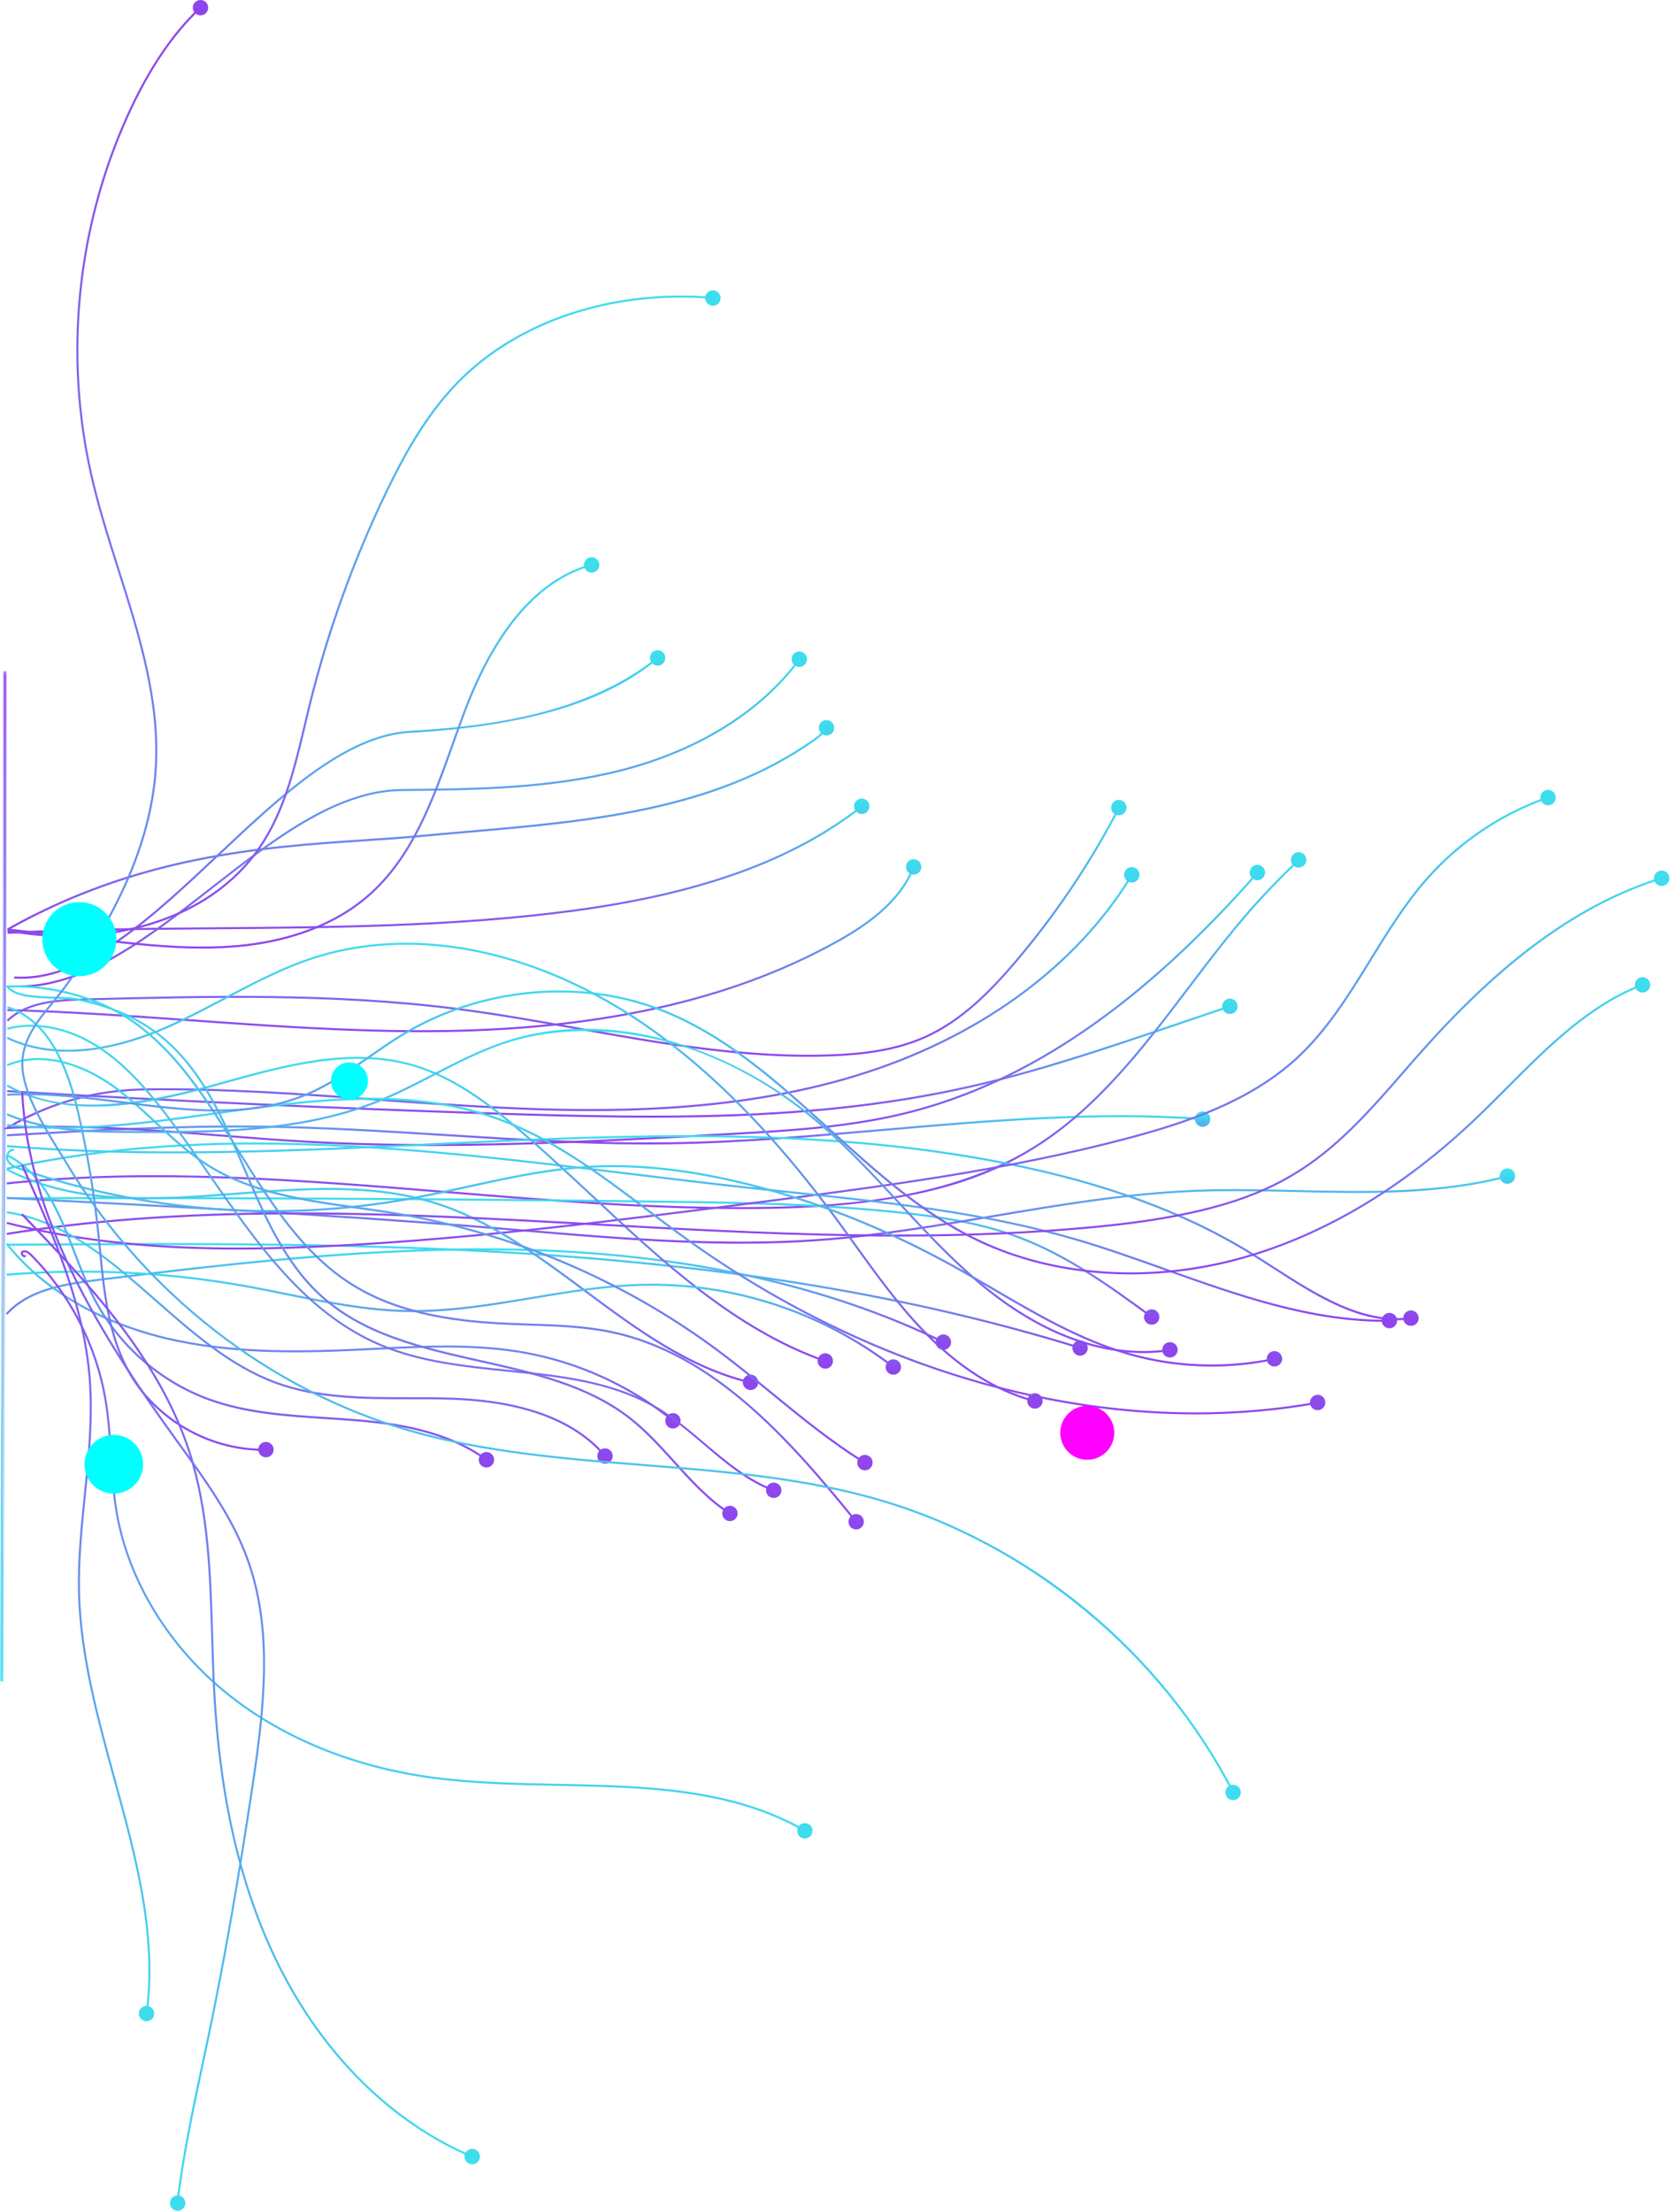 <svg width="499" height="660" viewBox="0 0 499 660" fill="none" xmlns="http://www.w3.org/2000/svg">
<mask id="mask0_179_473" style="mask-type:alpha" maskUnits="userSpaceOnUse" x="0" y="200" width="2" height="302">
<path d="M1.08 501.852L1.92 270.712L1.99 200.262H0.91L0.83 270.712L-0 501.852H1.08Z" fill="url(#paint0_linear_179_473)"/>
</mask>
<g mask="url(#mask0_179_473)">
<path d="M1.08 501.852L1.92 270.712L1.99 200.262H0.91L0.83 270.712L-0 501.852H1.08Z" fill="url(#paint1_linear_179_473)"/>
</g>
<path d="M193.33 341.522C195.39 341.522 197.45 341.512 199.51 341.482C221.1 341.192 243.02 339.282 264.21 337.442C295.37 334.732 327.58 331.942 359.23 334.232L359.27 333.622C327.58 331.322 295.33 334.122 264.15 336.832C242.97 338.672 221.06 340.572 199.49 340.862C177.13 341.152 154.46 339.742 132.52 338.372C114.69 337.252 96.25 336.102 78.09 335.882C52.7 335.562 26.96 337.052 2.08 338.482L2.12 339.092C27 337.662 52.71 336.182 78.09 336.492C96.24 336.712 114.67 337.872 132.49 338.982C152.42 340.232 172.97 341.522 193.33 341.522Z" fill="url(#paint2_linear_179_473)"/>
<path d="M358.99 336.242C360.26 336.322 361.35 335.362 361.43 334.092C361.51 332.822 360.55 331.732 359.28 331.652C358.01 331.572 356.92 332.532 356.84 333.802C356.76 335.072 357.72 336.162 358.99 336.242Z" fill="url(#paint3_linear_179_473)"/>
<path d="M194.49 333.532C227.19 333.532 258.21 331.612 289.06 324.722C309.61 320.132 329.89 313.272 349.49 306.632L367.47 300.542L367.27 299.962L349.29 306.052C329.7 312.682 309.45 319.542 288.92 324.122C243.96 334.162 198.61 333.632 148.24 332.002C99.74 330.432 50.59 328.182 2.15 325.302L2.11 325.912C50.56 328.782 99.72 331.042 148.22 332.612C164.1 333.132 179.47 333.532 194.49 333.532Z" fill="url(#paint4_linear_179_473)"/>
<path d="M368.01 302.472C369.21 302.062 369.86 300.762 369.45 299.552C369.04 298.352 367.74 297.702 366.53 298.112C365.33 298.522 364.68 299.822 365.09 301.032C365.5 302.232 366.8 302.872 368.01 302.472Z" fill="url(#paint5_linear_179_473)"/>
<path d="M221.21 360.802C224.22 360.802 227.23 360.772 230.24 360.722C275.35 359.912 295.83 350.772 308.62 342.892C327.73 331.132 341.61 312.832 355.03 295.132C362.09 285.822 369.39 276.192 377.39 267.592C380.51 264.232 383.83 260.942 387.03 257.762L388.08 256.722L387.65 256.292L386.6 257.332C383.39 260.522 380.08 263.812 376.94 267.182C368.92 275.812 361.61 285.452 354.54 294.772C341.15 312.422 327.31 330.682 308.3 342.382C284.06 357.292 253.84 359.692 230.22 360.122C198.02 360.702 165.28 358.022 133.61 355.432C90.43 351.892 45.77 348.242 2.01 352.832L2.07 353.442C45.77 348.852 90.4 352.502 133.55 356.042C162.3 358.372 191.91 360.802 221.21 360.802Z" fill="url(#paint6_linear_179_473)"/>
<path d="M389.44 258.212C390.33 257.312 390.32 255.852 389.42 254.962C388.52 254.072 387.06 254.082 386.17 254.982C385.28 255.882 385.29 257.342 386.19 258.232C387.09 259.132 388.55 259.112 389.44 258.212Z" fill="url(#paint7_linear_179_473)"/>
<path d="M128.78 341.991C158.52 341.991 188.28 340.341 217.36 338.731C235.35 337.731 253.95 336.701 271.74 332.161C307.58 323.001 341.62 299.571 375.82 260.531L375.36 260.131C341.24 299.081 307.3 322.451 271.59 331.571C253.86 336.101 235.29 337.131 217.33 338.121C176.33 340.391 133.94 342.741 92.25 340.431C83.33 339.941 74.27 339.221 65.5 338.521C45.13 336.911 24.08 335.241 3.34 336.251C15.51 329.241 28.97 325.581 43.39 325.391C66.57 325.071 90.08 326.801 112.82 328.461C124.94 329.351 137.48 330.261 149.82 330.861C179.75 332.311 218.82 332.541 255.58 321.331C292.23 310.161 321.62 288.781 338.34 261.141L337.82 260.821C321.18 288.331 291.91 309.611 255.41 320.741C218.74 331.921 179.74 331.691 149.86 330.241C137.53 329.641 124.99 328.731 112.87 327.841C90.12 326.181 66.59 324.461 43.39 324.771C28.44 324.971 14.5 328.871 1.96 336.351L0.9 336.981L2.14 336.911C23.25 335.771 44.71 337.471 65.47 339.111C74.24 339.801 83.31 340.521 92.23 341.021C104.36 341.711 116.57 341.991 128.78 341.991Z" fill="url(#paint8_linear_179_473)"/>
<path d="M339.94 262.262C340.61 261.182 340.27 259.762 339.19 259.092C338.11 258.422 336.69 258.762 336.02 259.842C335.35 260.922 335.69 262.342 336.77 263.012C337.85 263.682 339.27 263.342 339.94 262.262Z" fill="url(#paint9_linear_179_473)"/>
<path d="M373.78 258.832C374.63 257.892 376.09 257.812 377.03 258.672C377.97 259.522 378.05 260.982 377.19 261.922C376.34 262.862 374.88 262.942 373.94 262.082C373 261.232 372.93 259.772 373.78 258.832Z" fill="url(#paint10_linear_179_473)"/>
<path d="M343.84 393.312L344.2 392.822C330.53 382.742 318.05 373.972 303.67 368.682C292.37 364.532 280.34 362.802 270.06 361.662C245.05 358.892 219.47 358.562 196.9 358.272C132.21 357.442 66.65 357.102 2.05 357.252V357.862C66.65 357.712 132.21 358.052 196.89 358.882C219.44 359.172 245.01 359.502 269.99 362.272C280.24 363.412 292.22 365.122 303.46 369.252C317.76 374.512 330.21 383.262 343.84 393.312Z" fill="url(#paint11_linear_179_473)"/>
<path d="M342.57 394.862C343.6 395.612 345.03 395.382 345.78 394.362C346.53 393.332 346.3 391.902 345.28 391.152C344.25 390.402 342.82 390.632 342.07 391.652C341.31 392.682 341.54 394.122 342.57 394.862Z" fill="url(#paint12_linear_179_473)"/>
<path d="M125.96 308.021C126.64 308.021 127.33 308.021 128.01 308.021C177.98 307.811 217.85 299.071 249.92 281.321C257.89 276.911 268.98 269.761 273.17 258.701L272.6 258.481C268.48 269.361 257.51 276.421 249.62 280.791C217.65 298.491 177.87 307.201 128.01 307.421C104.28 307.521 80.22 305.811 56.94 304.161C39.02 302.891 20.48 301.571 2.22 301.091L2.2 301.701C20.45 302.181 38.98 303.501 56.89 304.771C79.51 306.361 102.88 308.021 125.96 308.021Z" fill="url(#paint13_linear_179_473)"/>
<path d="M275.01 259.421C275.42 258.221 274.77 256.911 273.57 256.511C272.37 256.101 271.06 256.751 270.66 257.951C270.25 259.151 270.9 260.461 272.1 260.861C273.3 261.271 274.61 260.631 275.01 259.421Z" fill="url(#paint14_linear_179_473)"/>
<path d="M417.21 393.961C418.63 393.961 420.06 393.871 421.51 393.671L421.43 393.061C406.91 395.021 393.39 386.331 380.32 377.931C378.29 376.621 376.19 375.271 374.14 374.001C354.19 361.621 330.09 352.741 300.48 346.861C244.1 335.661 185.54 338.451 128.91 341.151C87.25 343.141 44.17 345.191 2.12 341.691L2.07 342.301C44.16 345.801 87.26 343.751 128.94 341.761C185.53 339.061 244.05 336.271 300.36 347.461C329.9 353.331 353.93 362.181 373.82 374.521C375.86 375.781 377.96 377.141 379.99 378.441C391.86 386.091 404.1 393.961 417.21 393.961Z" fill="url(#paint15_linear_179_473)"/>
<path d="M421.69 395.621C422.95 395.431 423.81 394.261 423.62 393.001C423.43 391.741 422.26 390.881 421 391.071C419.74 391.261 418.88 392.431 419.07 393.691C419.26 394.951 420.43 395.811 421.69 395.621Z" fill="url(#paint16_linear_179_473)"/>
<path d="M221.17 371.133C229.2 371.133 237.21 370.883 245.19 370.283C262.43 368.993 279.79 366.063 296.57 363.223C316.23 359.903 336.55 356.463 356.77 355.663C366.83 355.263 377.13 355.503 387.1 355.723C408.11 356.203 429.84 356.693 450.35 351.263L450.19 350.673C429.76 356.083 408.08 355.593 387.11 355.113C377.13 354.883 366.82 354.653 356.74 355.053C336.48 355.863 316.13 359.293 296.46 362.623C279.69 365.453 262.35 368.393 245.13 369.673C215.62 371.883 185.57 369.343 156.5 366.893C153.02 366.603 149.55 366.303 146.08 366.023C98.13 362.083 49.29 359.593 2.07 357.173L2.04 357.783C49.26 360.193 98.09 362.693 146.04 366.633C149.51 366.923 152.99 367.213 156.46 367.503C177.69 369.303 199.46 371.133 221.17 371.133Z" fill="url(#paint17_linear_179_473)"/>
<path d="M450.72 353.192C451.95 352.872 452.69 351.622 452.37 350.392C452.05 349.162 450.8 348.422 449.57 348.742C448.34 349.062 447.6 350.312 447.92 351.542C448.24 352.772 449.49 353.512 450.72 353.192Z" fill="url(#paint18_linear_179_473)"/>
<path d="M322.57 402.542L322.75 401.962C218.79 369.712 108.58 370.442 2.01 371.142V371.752C108.54 371.042 218.69 370.322 322.57 402.542Z" fill="url(#paint19_linear_179_473)"/>
<path d="M321.89 404.462C323.11 404.822 324.39 404.122 324.75 402.902C325.11 401.682 324.41 400.402 323.19 400.052C321.97 399.692 320.69 400.392 320.34 401.612C319.97 402.822 320.67 404.102 321.89 404.462Z" fill="url(#paint20_linear_179_473)"/>
<path d="M241.22 315.352C243.69 315.352 246.15 315.302 248.62 315.202C256.57 314.882 266.91 313.972 276.34 309.762C287.55 304.752 296.24 295.682 303.26 287.462C315.39 273.262 325.9 257.652 334.49 241.062L333.95 240.782C325.38 257.332 314.9 272.902 302.8 287.072C295.82 295.242 287.19 304.252 276.09 309.212C266.76 313.382 256.5 314.282 248.6 314.602C223.16 315.632 197.55 311.052 172.8 306.632C160.83 304.492 148.45 302.282 136.23 300.722C99.39 296.032 61.69 297.002 25.24 297.932C16.33 298.162 7.84 298.822 2 304.372L2.42 304.812C8.1 299.412 16.46 298.762 25.25 298.542C61.68 297.612 99.35 296.642 136.15 301.332C148.36 302.882 160.73 305.102 172.69 307.242C195.07 311.222 218.15 315.352 241.22 315.352Z" fill="url(#paint21_linear_179_473)"/>
<path d="M336.13 242.092C336.74 240.972 336.33 239.582 335.21 238.972C334.09 238.362 332.7 238.772 332.09 239.892C331.48 241.012 331.89 242.402 333.01 243.012C334.13 243.612 335.52 243.202 336.13 242.092Z" fill="url(#paint22_linear_179_473)"/>
<path d="M2.29 278.662C23.03 277.622 44.18 277.462 64.63 277.302C99.17 277.032 134.9 276.762 169.72 272.252C208.78 267.192 236.72 257.192 257.64 240.802L257.26 240.322C236.43 256.652 208.58 266.602 169.64 271.652C134.85 276.162 99.15 276.432 64.63 276.702C44.17 276.862 23.02 277.022 2.26 278.062L2.29 278.662Z" fill="url(#paint23_linear_179_473)"/>
<path d="M258.74 242.422C259.75 241.642 259.93 240.202 259.16 239.192C258.38 238.182 256.94 238.002 255.93 238.772C254.92 239.552 254.74 240.992 255.51 242.002C256.29 243.012 257.74 243.192 258.74 242.422Z" fill="url(#paint24_linear_179_473)"/>
<path d="M2.43 277.622C41.6 255.562 78.85 253.062 108.79 251.062C114.61 250.672 120.11 250.302 125.26 249.812C130.01 249.362 134.89 248.932 139.6 248.532C175.8 245.392 213.24 242.152 242.96 221.292C244.49 220.212 246.19 218.892 247.16 217.232L246.63 216.922C245.72 218.482 244.09 219.752 242.61 220.782C213.02 241.542 175.67 244.782 139.54 247.912C134.83 248.322 129.95 248.742 125.19 249.192C120.04 249.682 114.55 250.052 108.73 250.442C78.73 252.452 41.4 254.952 2.11 277.082L2.43 277.622Z" fill="url(#paint25_linear_179_473)"/>
<path d="M248.97 217.981C249.42 216.791 248.82 215.461 247.63 215.021C246.44 214.571 245.11 215.171 244.67 216.361C244.22 217.551 244.82 218.881 246.01 219.321C247.2 219.771 248.53 219.171 248.97 217.981Z" fill="url(#paint26_linear_179_473)"/>
<path d="M6.32 292.072C26.35 292.072 46.19 273.402 65.41 255.322C83.99 237.842 103.19 219.772 122.41 218.692C166.99 216.192 185.52 205.522 196.69 196.522L196.31 196.042C175.18 213.082 145.7 216.772 122.38 218.082C102.94 219.172 83.65 237.322 64.99 254.872C45.19 273.502 24.73 292.752 4.24 291.382L4.2 291.992C4.91 292.052 5.62 292.072 6.32 292.072Z" fill="url(#paint27_linear_179_473)"/>
<path d="M197.82 198.122C198.81 197.332 198.97 195.882 198.18 194.892C197.39 193.902 195.94 193.742 194.95 194.532C193.96 195.322 193.8 196.772 194.59 197.762C195.38 198.752 196.83 198.922 197.82 198.122Z" fill="url(#paint28_linear_179_473)"/>
<path d="M281.7 400.812L281.97 400.262C247.44 383.422 205.88 374.152 158.43 372.702C113.5 371.332 66.78 377.042 29.23 381.622C18.49 382.932 8.3 384.712 1.72 391.932L2.17 392.342C8.61 385.282 18.68 383.532 29.3 382.232C66.83 377.652 113.53 371.952 158.4 373.312C205.77 374.752 247.25 384.012 281.7 400.812Z" fill="url(#paint29_linear_179_473)"/>
<path d="M280.73 402.582C281.88 403.132 283.25 402.642 283.8 401.502C284.35 400.352 283.86 398.982 282.72 398.432C281.57 397.882 280.2 398.372 279.65 399.512C279.1 400.662 279.58 402.042 280.73 402.582Z" fill="url(#paint30_linear_179_473)"/>
<path d="M71.06 372.883C81.7 372.883 91.99 372.483 101.72 371.963C143.33 369.743 185.36 364.353 226 359.143C262.76 354.433 300.77 349.553 337.23 339.853C354.11 335.363 373.26 329.023 387.37 316.083C396.52 307.693 403.16 296.913 409.58 286.493C414.61 278.333 419.8 269.903 426.18 262.633C435.93 251.513 448.49 243.073 462.49 238.213L462.29 237.633C448.19 242.533 435.54 251.033 425.72 262.233C419.31 269.533 414.1 277.993 409.06 286.173C402.66 296.553 396.05 307.293 386.96 315.633C372.95 328.483 353.88 334.793 337.08 339.263C300.67 348.963 262.67 353.833 225.93 358.543C185.3 363.753 143.29 369.143 101.69 371.363C71.75 372.963 36.51 373.413 2.11 364.633L1.96 365.223C25.24 371.153 48.91 372.883 71.06 372.883Z" fill="url(#paint31_linear_179_473)"/>
<path d="M463.06 240.172C464.26 239.742 464.88 238.432 464.45 237.232C464.02 236.032 462.71 235.412 461.51 235.842C460.31 236.272 459.69 237.582 460.12 238.782C460.55 239.972 461.86 240.592 463.06 240.172Z" fill="url(#paint32_linear_179_473)"/>
<path d="M413.38 394.432C413.93 394.432 414.48 394.432 415.03 394.422L415.02 393.812C414.47 393.822 413.92 393.822 413.38 393.822C391.01 393.822 369.25 386.062 348.18 378.552C339.46 375.442 330.44 372.222 321.49 369.602C293.95 361.532 264.86 358.482 236.73 355.532C232.02 355.042 227.32 354.542 222.62 354.032C211.13 352.772 199.41 351.352 188.07 349.972C126.53 342.502 62.89 334.782 2 348.452L2.13 349.052C62.92 335.402 126.5 343.112 187.99 350.572C199.33 351.952 211.06 353.372 222.55 354.632C227.25 355.152 231.96 355.642 236.67 356.132C264.78 359.072 293.84 362.122 321.32 370.182C330.25 372.802 339.26 376.012 347.98 379.122C369.1 386.662 390.91 394.432 413.38 394.432Z" fill="url(#paint33_linear_179_473)"/>
<path d="M414.93 396.372C416.2 396.362 417.22 395.322 417.21 394.052C417.2 392.782 416.16 391.762 414.89 391.772C413.62 391.782 412.6 392.822 412.61 394.092C412.62 395.362 413.66 396.382 414.93 396.372Z" fill="url(#paint34_linear_179_473)"/>
<path d="M246.44 406.502L246.64 405.922C219.74 396.472 198.14 376.332 177.26 356.852C169.68 349.782 161.84 342.472 153.86 335.772C145.54 328.792 135.46 321.182 123.81 317.712C105.02 312.112 85.27 317.602 66.17 322.912L62.65 323.892C27.51 333.582 12.42 329.222 2.29 323.672L2 324.212C20.24 334.192 42.98 329.952 62.82 324.482L66.35 323.502C85.37 318.212 105.04 312.752 123.65 318.302C135.19 321.742 145.2 329.302 153.48 336.242C161.45 342.922 169.28 350.232 176.86 357.302C197.78 376.822 219.43 397.012 246.44 406.502Z" fill="url(#paint35_linear_179_473)"/>
<path d="M245.66 408.282C246.85 408.722 248.17 408.112 248.61 406.912C249.05 405.722 248.44 404.402 247.24 403.962C246.05 403.522 244.73 404.132 244.29 405.332C243.85 406.522 244.46 407.842 245.66 408.282Z" fill="url(#paint36_linear_179_473)"/>
<path d="M224.16 412.852L224.3 412.252C205.9 407.982 190.16 396.282 174.94 384.972C160.91 374.552 146.41 363.772 129.7 358.602C110.93 352.792 90.48 354.362 70.71 355.892C47.24 357.702 22.98 359.572 2.21 348.692L1.93 349.232C22.85 360.192 47.21 358.322 70.76 356.502C90.48 354.982 110.86 353.412 129.52 359.192C146.13 364.332 160.59 375.082 174.58 385.472C189.85 396.812 205.65 408.552 224.16 412.852Z" fill="url(#paint37_linear_179_473)"/>
<path d="M223.62 414.752C224.86 415.032 226.09 414.252 226.37 413.012C226.65 411.772 225.87 410.542 224.63 410.262C223.39 409.982 222.16 410.762 221.88 412.002C221.6 413.242 222.38 414.472 223.62 414.752Z" fill="url(#paint38_linear_179_473)"/>
<path d="M266.69 408.212L267.06 407.732C245.4 391.082 218.45 382.332 191.19 383.112C180.33 383.422 169.41 385.242 158.85 387.012C146.52 389.072 133.78 391.192 121.09 390.912C109.23 390.642 97.36 388.242 85.88 385.922C81.7 385.082 77.37 384.202 73.11 383.442C49.65 379.272 25.71 378.132 1.95 380.072L2 380.682C25.7 378.752 49.59 379.882 73 384.042C77.26 384.802 81.58 385.672 85.76 386.522C97.26 388.842 109.16 391.252 121.07 391.522C133.79 391.812 146.58 389.682 158.94 387.612C169.48 385.852 180.38 384.032 191.2 383.722C218.33 382.952 245.14 391.652 266.69 408.212Z" fill="url(#paint39_linear_179_473)"/>
<path d="M265.37 409.752C266.38 410.522 267.82 410.332 268.59 409.322C269.36 408.312 269.17 406.872 268.16 406.102C267.15 405.332 265.71 405.522 264.94 406.532C264.17 407.542 264.36 408.982 265.37 409.752Z" fill="url(#paint40_linear_179_473)"/>
<path d="M6.24 294.652C25.93 294.462 44.91 279.632 63.27 265.292C81.55 251.012 100.44 236.252 119.93 236.062C141.69 235.852 164.19 235.642 185.7 230.132C208.74 224.242 227.68 212.402 239.03 196.812L238.54 196.452C227.27 211.932 208.45 223.682 185.55 229.542C164.11 235.032 141.65 235.242 119.92 235.452C100.23 235.642 81.25 250.472 62.89 264.812C44.61 279.092 25.72 293.852 6.23 294.042L6.24 294.652Z" fill="url(#paint41_linear_179_473)"/>
<path d="M240.55 198.062C241.3 197.032 241.07 195.592 240.04 194.852C239.01 194.102 237.57 194.332 236.83 195.362C236.08 196.392 236.31 197.832 237.34 198.572C238.37 199.322 239.81 199.092 240.55 198.062Z" fill="url(#paint42_linear_179_473)"/>
<path d="M60.42 283.073C64.13 283.073 67.84 282.923 71.55 282.573C82.55 281.523 98.2 278.033 110.32 267.403C123.48 255.863 129.58 238.743 135.48 222.193C136.62 218.983 137.8 215.673 139.01 212.473C148.33 187.803 161.07 173.113 176.87 168.803L176.71 168.213C160.7 172.573 147.83 187.383 138.44 212.253C137.23 215.453 136.05 218.773 134.9 221.983C129.03 238.463 122.95 255.503 109.91 266.933C97.91 277.453 82.39 280.913 71.48 281.953C57.47 283.293 43.27 281.683 29.53 280.133L2.31 277.053L2.24 277.663L29.46 280.743C39.61 281.893 50.01 283.073 60.42 283.073Z" fill="url(#paint43_linear_179_473)"/>
<path d="M177.27 170.802C178.5 170.472 179.23 169.222 178.9 167.992C178.57 166.762 177.32 166.032 176.09 166.362C174.86 166.692 174.13 167.942 174.46 169.172C174.79 170.392 176.05 171.132 177.27 170.802Z" fill="url(#paint44_linear_179_473)"/>
<path d="M268.39 369.002C289.09 369.002 309.78 368.222 330.27 366.102C364.45 362.572 379.21 355.472 389.13 349.002C400.85 341.362 410.23 330.572 419.31 320.142C421.07 318.122 422.83 316.092 424.61 314.102C449.29 286.312 472.1 269.852 496.4 262.302L496.22 261.722C471.81 269.302 448.91 285.822 424.16 313.702C422.38 315.702 420.62 317.722 418.86 319.752C409.81 330.152 400.45 340.902 388.81 348.502C378.95 354.932 364.27 361.982 330.22 365.502C279.84 370.712 228.21 367.852 178.27 365.082C120.22 361.862 60.2 358.542 1.99 367.912L2.09 368.512C60.23 359.162 120.22 362.482 178.24 365.692C207.88 367.322 238.14 369.002 268.39 369.002Z" fill="url(#paint45_linear_179_473)"/>
<path d="M496.9 264.272C498.11 263.892 498.78 262.592 498.4 261.382C498.02 260.172 496.72 259.502 495.51 259.882C494.3 260.262 493.63 261.562 494.01 262.772C494.39 263.992 495.69 264.652 496.9 264.272Z" fill="url(#paint46_linear_179_473)"/>
<path d="M309.079 418.442L309.229 417.852C297.739 414.912 286.569 407.892 276.029 396.972C268.329 389.002 261.739 379.832 255.359 370.962C253.649 368.582 251.94 366.212 250.21 363.862C220.03 322.782 188.869 297.562 154.939 286.772C133.759 280.032 112.789 279.522 94.329 285.302C84.669 288.322 75.57 293.132 66.76 297.772C61.23 300.692 55.52 303.702 49.719 306.252C36.889 311.892 18.239 317.022 2.31 309.432L2.05 309.982C18.189 317.662 37.02 312.492 49.969 306.812C55.789 304.252 61.51 301.232 67.049 298.312C75.829 293.682 84.909 288.882 94.51 285.882C112.86 280.142 133.69 280.652 154.76 287.352C188.56 298.102 219.619 323.242 249.719 364.222C251.449 366.572 253.159 368.952 254.859 371.322C261.249 380.212 267.859 389.402 275.589 397.402C286.209 408.392 297.479 415.472 309.079 418.442Z" fill="url(#paint47_linear_179_473)"/>
<path d="M308.47 420.272C309.7 420.592 310.96 419.862 311.28 418.642C311.6 417.412 310.87 416.152 309.65 415.832C308.42 415.512 307.16 416.242 306.84 417.462C306.51 418.692 307.24 419.952 308.47 420.272Z" fill="url(#paint48_linear_179_473)"/>
<path d="M341.53 403.771C344.64 403.771 347.33 403.501 349.54 403.131L349.44 402.531C339.04 404.241 317.78 403.891 292.27 382.241C283.72 374.981 275.95 366.601 268.44 358.491C261.44 350.931 254.2 343.111 246.32 336.201C232.87 324.401 217.27 315.661 201.21 310.921C183.68 305.741 166.3 305.671 150.93 310.711C143.39 313.181 136.22 316.891 129.29 320.471C123.94 323.241 118.4 326.101 112.73 328.371C89.63 337.641 63.34 337.551 40.12 337.481C27.96 337.441 14.19 337.401 2.23 332.221L1.99 332.781C14.06 338.011 27.9 338.061 40.12 338.091C63.39 338.171 89.749 338.241 112.96 328.931C118.65 326.641 124.2 323.781 129.57 321.001C136.48 317.431 143.62 313.741 151.12 311.281C174.29 303.681 211.36 306.351 245.92 336.651C253.77 343.531 261 351.341 268 358.891C275.52 367.011 283.3 375.411 291.88 382.691C312.18 399.931 329.83 403.771 341.53 403.771Z" fill="url(#paint49_linear_179_473)"/>
<path d="M349.76 405.072C351.01 404.862 351.86 403.672 351.65 402.422C351.44 401.172 350.25 400.322 349 400.532C347.75 400.742 346.9 401.932 347.11 403.182C347.32 404.442 348.5 405.292 349.76 405.072Z" fill="url(#paint50_linear_179_473)"/>
<path d="M361.82 407.792C368.17 407.792 374.53 407.122 380.77 405.792L380.64 405.192C366.13 408.302 350.95 407.752 336.74 403.612C322.58 399.492 309.57 391.882 296.98 384.522C293 382.192 288.89 379.792 284.8 377.532C264.86 366.512 244.29 358.312 223.68 353.152C205.54 348.612 189.35 346.912 174.19 347.982C162.46 348.802 150.77 351.362 139.47 353.842C133.55 355.142 127.43 356.482 121.38 357.562C82.89 364.402 43.02 361.262 6.08 348.482C4.65 347.992 3.2 347.402 2.58 346.162C2.26 345.522 2.39 344.582 2.89 343.972C3.09 343.732 3.5 343.342 4.1 343.492L4.25 342.902C3.57 342.732 2.91 342.982 2.42 343.592C1.78 344.392 1.62 345.592 2.04 346.442C2.76 347.892 4.41 348.562 5.89 349.072C42.93 361.882 82.91 365.032 121.5 358.172C127.57 357.092 133.69 355.752 139.62 354.452C150.9 351.982 162.56 349.422 174.25 348.602C189.35 347.552 205.47 349.232 223.55 353.762C244.11 358.912 264.63 367.092 284.52 378.082C288.6 380.332 292.71 382.742 296.69 385.062C309.31 392.442 322.36 400.072 336.59 404.212C344.76 406.592 353.29 407.792 361.82 407.792Z" fill="url(#paint51_linear_179_473)"/>
<path d="M381.04 407.731C382.28 407.471 383.09 406.261 382.83 405.011C382.57 403.771 381.36 402.961 380.11 403.221C378.87 403.481 378.06 404.691 378.32 405.941C378.58 407.181 379.8 407.981 381.04 407.731Z" fill="url(#paint52_linear_179_473)"/>
<path d="M357.05 422.072C369.45 422.072 381.69 421.012 393.66 418.852L393.55 418.252C332.12 429.342 263.28 411.432 204.68 369.132C200.91 366.412 197.11 363.542 193.44 360.772C179.66 350.372 165.4 339.622 149 333.652C122.1 323.862 92.95 327.932 64.75 331.872C44.11 334.762 22.76 337.742 2.14 335.412L2.07 336.022C22.77 338.362 44.15 335.372 64.83 332.482C92.95 328.552 122.03 324.492 148.79 334.232C165.1 340.172 179.32 350.892 193.07 361.262C196.74 364.032 200.54 366.902 204.32 369.622C251.64 403.792 305.63 422.072 357.05 422.072Z" fill="url(#paint53_linear_179_473)"/>
<path d="M393.84 420.782C395.09 420.582 395.95 419.402 395.75 418.152C395.55 416.902 394.37 416.042 393.12 416.242C391.87 416.442 391.01 417.622 391.21 418.872C391.4 420.132 392.58 420.982 393.84 420.782Z" fill="url(#paint54_linear_179_473)"/>
<path d="M200.89 424.252L201.27 423.782C188.3 413.272 172.78 406.192 156.37 403.292C141.81 400.722 126.75 401.472 112.18 402.192C110.25 402.292 108.32 402.382 106.39 402.472C88.07 403.312 68.56 403.492 50.01 399.142C29.81 394.412 12.84 384.392 2.24 370.942L1.76 371.322C12.45 384.882 29.53 394.972 49.87 399.732C68.5 404.092 88.06 403.922 106.41 403.072C108.34 402.982 110.27 402.892 112.2 402.792C126.73 402.072 141.76 401.322 156.25 403.882C172.57 406.772 188 413.812 200.89 424.252Z" fill="url(#paint55_linear_179_473)"/>
<path d="M199.53 425.782C200.53 426.572 201.97 426.402 202.76 425.412C203.55 424.412 203.38 422.972 202.39 422.182C201.39 421.392 199.95 421.562 199.16 422.552C198.37 423.552 198.54 425.002 199.53 425.782Z" fill="url(#paint56_linear_179_473)"/>
<path d="M180.53 434.752L181 434.362C171.93 423.602 156.38 417.782 134.76 417.072C130.57 416.932 126.29 416.942 122.14 416.932C108.81 416.932 95.09 416.942 82.54 412.352C69.04 407.422 57.72 397.482 46.78 387.872C33.44 376.162 19.65 364.052 2.09 361.442L2 362.052C19.38 364.632 32.49 376.142 46.38 388.332C57.37 397.982 68.73 407.952 82.34 412.932C95 417.562 108.8 417.572 122.15 417.552C126.28 417.552 130.58 417.552 134.75 417.692C156.17 418.382 171.58 424.122 180.53 434.752Z" fill="url(#paint57_linear_179_473)"/>
<path d="M178.89 435.942C179.69 436.922 181.14 437.072 182.13 436.272C183.11 435.472 183.26 434.022 182.46 433.032C181.66 432.052 180.21 431.902 179.22 432.702C178.23 433.502 178.08 434.952 178.89 435.942Z" fill="url(#paint58_linear_179_473)"/>
<path d="M145.17 435.922L145.53 435.432C133.76 426.712 118.18 424.452 105.92 423.462C103.08 423.232 100.17 423.042 97.36 422.862C85.72 422.112 73.69 421.332 62.63 417.342C47.83 412.002 35.26 400.892 28.15 386.862C26.05 382.712 24.27 378.122 22.55 373.682C18.01 361.972 13.32 349.862 2.22 344.442L1.95 344.992C12.83 350.312 17.48 362.312 21.98 373.912C23.71 378.362 25.49 382.972 27.61 387.142C34.79 401.322 47.48 412.542 62.43 417.932C73.57 421.942 85.65 422.732 97.33 423.482C100.14 423.662 103.04 423.852 105.88 424.082C118.05 425.052 133.53 427.292 145.17 435.922Z" fill="url(#paint59_linear_179_473)"/>
<path d="M143.85 437.432C144.86 438.212 146.3 438.022 147.08 437.012C147.86 436.002 147.67 434.562 146.66 433.782C145.65 433.002 144.21 433.192 143.43 434.202C142.65 435.212 142.84 436.662 143.85 437.432Z" fill="url(#paint60_linear_179_473)"/>
<path d="M78.45 432.912C78.82 432.912 79.18 432.912 79.54 432.902L79.52 432.292C63.03 432.712 46.59 423.362 38.65 409.022C32.62 398.132 31.37 385.312 30.15 372.912C29.97 371.122 29.8 369.332 29.61 367.542C28.34 355.582 26.32 343.562 23.62 331.842C19.45 313.792 12.48 303.462 2.3 300.262L2.12 300.842C12.07 303.972 18.91 314.162 23.03 331.972C25.73 343.672 27.74 355.662 29.01 367.602C29.2 369.382 29.37 371.172 29.55 372.962C30.77 385.422 32.03 398.312 38.12 409.312C45.99 423.532 62.09 432.912 78.45 432.912Z" fill="url(#paint61_linear_179_473)"/>
<path d="M79.51 434.871C80.78 434.821 81.77 433.751 81.72 432.481C81.67 431.211 80.6 430.221 79.33 430.271C78.06 430.321 77.07 431.391 77.12 432.661C77.17 433.931 78.24 434.921 79.51 434.871Z" fill="url(#paint62_linear_179_473)"/>
<path d="M255.51 454.372L255.98 453.992C235.52 428.732 213 403.532 182.54 397.172C174.53 395.502 166.21 395.222 158.16 394.962C156.09 394.892 154.01 394.822 151.94 394.732C137.9 394.112 119.9 392.232 105.3 383.072C90.36 373.712 80.58 357.952 71.12 342.712C70.63 341.932 70.15 341.142 69.66 340.362C64.28 328.292 58.02 316.622 47.67 308.552C43.62 305.392 38.93 302.822 33.65 300.862C32.77 300.412 31.88 299.992 30.97 299.582C22.11 295.672 11.37 293.622 2.21 294.082L1.65 294.112L1.97 294.562C4.17 297.662 10.68 297.862 16.42 298.042C19.03 298.122 21.49 298.202 23.21 298.552C26.82 299.282 30.22 300.242 33.4 301.422C49.26 309.552 59.47 325.142 69.12 340.652C70.34 343.382 71.51 346.122 72.67 348.852C78.63 362.822 84.79 377.262 96.1 387.302C108.97 398.732 126.37 402.632 143.2 406.412C159.08 409.972 175.51 413.662 188.17 423.652C192.89 427.382 197.04 431.962 201.05 436.402C206.15 442.042 211.42 447.872 217.9 451.952L218.23 451.432C211.82 447.402 206.58 441.602 201.51 435.982C197.48 431.522 193.31 426.922 188.55 423.162C175.78 413.082 159.29 409.382 143.34 405.802C126.59 402.042 109.27 398.162 96.51 386.832C85.31 376.882 79.17 362.502 73.24 348.602C72.63 347.172 72.02 345.732 71.4 344.302C80.65 359.202 90.34 374.412 104.98 383.592C119.7 392.822 137.8 394.722 151.92 395.342C153.99 395.432 156.07 395.502 158.14 395.572C166.16 395.832 174.46 396.112 182.42 397.772C212.69 404.082 235.12 429.192 255.51 454.372ZM38.02 303.352C41.41 304.962 44.52 306.852 47.31 309.032C56.33 316.062 62.23 325.902 67.17 336.352C59.08 323.582 50.33 311.182 38.02 303.352ZM4.82 294.632C12.43 294.632 20.87 296.252 28.28 299.132C26.68 298.692 25.03 298.302 23.34 297.952C21.57 297.592 19.08 297.512 16.45 297.432C11.17 297.262 5.22 297.082 2.87 294.662C3.5 294.642 4.16 294.632 4.82 294.632Z" fill="url(#paint63_linear_179_473)"/>
<path d="M216.79 453.593C217.88 454.243 219.29 453.893 219.95 452.803C220.6 451.713 220.25 450.303 219.16 449.643C218.07 448.993 216.66 449.343 216 450.433C215.35 451.523 215.7 452.933 216.79 453.593Z" fill="url(#paint64_linear_179_473)"/>
<path d="M257.45 452.642C258.25 453.622 258.11 455.072 257.13 455.882C256.15 456.682 254.7 456.542 253.89 455.562C253.09 454.582 253.23 453.132 254.21 452.322C255.19 451.512 256.64 451.652 257.45 452.642Z" fill="url(#paint65_linear_179_473)"/>
<path d="M231.05 445.062L231.26 444.492C223.47 441.632 216.88 436.052 210.51 430.652C206.09 426.902 201.51 423.032 196.52 420.022C183.13 411.972 167.16 410.342 151.72 408.762C138.85 407.452 125.55 406.092 113.67 401.052C91.37 391.592 76.96 370.852 63.04 350.792C57.99 343.522 52.77 336.002 47.25 329.132C42.57 323.312 36.13 316.002 27.82 311.122C19.42 306.202 10.05 304.582 2.12 306.672L2.28 307.262C10.06 305.202 19.26 306.802 27.52 311.642C35.75 316.462 42.14 323.722 46.79 329.502C52.3 336.352 57.51 343.862 62.55 351.122C76.53 371.252 90.98 392.062 113.45 401.592C125.42 406.672 138.77 408.032 151.68 409.342C167.05 410.912 182.95 412.532 196.22 420.512C201.17 423.492 205.73 427.352 210.13 431.082C216.53 436.542 223.16 442.162 231.05 445.062Z" fill="url(#paint66_linear_179_473)"/>
<path d="M230.31 446.892C231.51 447.302 232.82 446.662 233.23 445.462C233.64 444.262 233 442.952 231.8 442.542C230.6 442.132 229.29 442.772 228.88 443.972C228.47 445.172 229.11 446.482 230.31 446.892Z" fill="url(#paint67_linear_179_473)"/>
<path d="M258.21 436.812L258.53 436.292C248.65 430.232 239.49 422.742 230.64 415.502C225.5 411.302 220.19 406.952 214.78 402.932C186.32 381.732 152.77 367.492 117.76 361.732C114.07 361.122 110.27 360.592 106.59 360.082C91.14 357.912 75.16 355.682 62 347.322C56.39 343.762 51.43 339.142 46.62 334.682C42.96 331.282 39.18 327.762 35.13 324.722C23.76 316.182 11.39 313.532 2.04 317.602L2.28 318.162C11.43 314.172 23.57 316.812 34.76 325.212C38.79 328.242 42.56 331.742 46.21 335.132C51.03 339.612 56.02 344.252 61.67 347.842C74.94 356.272 90.99 358.512 106.51 360.692C110.18 361.202 113.98 361.742 117.66 362.342C152.58 368.082 186.04 382.282 214.42 403.422C219.81 407.442 225.12 411.782 230.25 415.982C239.12 423.232 248.29 430.732 258.21 436.812Z" fill="url(#paint68_linear_179_473)"/>
<path d="M257.07 438.402C258.15 439.072 259.57 438.752 260.24 437.672C260.91 436.592 260.59 435.172 259.51 434.502C258.43 433.832 257.01 434.152 256.34 435.232C255.67 436.312 256 437.732 257.07 438.402Z" fill="url(#paint69_linear_179_473)"/>
<path d="M337.669 380.292C348.779 380.292 360.129 378.742 371.239 375.602C395.729 368.682 419.179 354.682 440.949 333.982C444.119 330.962 447.299 327.772 450.379 324.692C462.429 312.602 474.879 300.092 490.709 294.112L490.489 293.542C474.549 299.572 462.039 312.122 449.949 324.262C446.879 327.342 443.699 330.532 440.539 333.542C418.839 354.172 395.479 368.132 371.079 375.022C343.539 382.802 314.519 380.792 291.449 369.502C275.119 361.512 261.239 348.912 247.829 336.732C232.509 322.822 216.669 308.432 197.169 300.972C172.649 291.592 143.019 294.512 119.859 308.602C116.469 310.662 113.159 312.982 109.949 315.222C104.319 319.152 98.51 323.222 92.129 326.002C74.879 333.512 56.429 331.152 36.889 328.662C25.43 327.202 13.589 325.692 2.119 326.402L2.159 327.012C13.559 326.292 25.38 327.812 36.809 329.272C55.569 331.672 74.969 334.142 92.37 326.572C98.799 323.772 104.639 319.692 110.289 315.732C113.489 313.502 116.789 311.182 120.169 309.132C143.169 295.142 172.589 292.232 196.939 301.552C216.329 308.972 232.129 323.312 247.409 337.192C260.859 349.402 274.759 362.032 291.169 370.062C305.059 376.832 321.089 380.292 337.669 380.292Z" fill="url(#paint70_linear_179_473)"/>
<path d="M491.31 296.042C492.5 295.592 493.1 294.272 492.65 293.082C492.2 291.892 490.88 291.292 489.69 291.742C488.5 292.192 487.9 293.512 488.35 294.702C488.79 295.882 490.12 296.492 491.31 296.042Z" fill="url(#paint71_linear_179_473)"/>
<path d="M19.78 279.612C28.27 279.612 36.64 278.472 44.32 276.212C58.73 271.972 70.28 264.002 77.73 253.172C85.2 242.312 88.32 229.142 91.34 216.402C91.81 214.412 92.28 212.422 92.77 210.442C98.13 188.682 105.78 167.402 115.51 147.222C120.62 136.612 127.14 124.432 136.74 114.522C154.59 96.092 183.09 86.632 212.98 89.222L213.03 88.612C182.96 86.002 154.28 95.532 136.3 114.092C126.64 124.062 120.09 136.302 114.96 146.952C105.21 167.182 97.55 188.492 92.17 210.292C91.68 212.272 91.21 214.262 90.74 216.252C87.73 228.942 84.62 242.052 77.22 252.822C69.86 263.532 58.42 271.412 44.14 275.622C31.24 279.422 16.39 280.042 2.33 277.372L2.22 277.972C8 279.062 13.92 279.612 19.78 279.612Z" fill="url(#paint72_linear_179_473)"/>
<path d="M212.7 91.222C213.97 91.322 215.08 90.382 215.18 89.122C215.28 87.852 214.34 86.742 213.08 86.642C211.81 86.542 210.7 87.482 210.6 88.742C210.5 90.002 211.44 91.122 212.7 91.222Z" fill="url(#paint73_linear_179_473)"/>
<path d="M240.3 546.632L240.61 546.102C218.68 533.332 192.28 532.812 166.75 532.312C154.1 532.062 141.02 531.802 128.57 530.072C105.58 526.882 84.92 518.482 68.82 505.792C51.04 491.782 38.78 472.032 35.19 451.622C34.19 445.942 33.81 440.072 33.45 434.402C33.09 428.802 32.72 423.012 31.75 417.382C28.96 401.172 21.02 385.842 9.4 374.202C8.34 373.142 7.33 372.822 6.57 373.302C6.23 373.512 6.11 373.892 6.25 374.292C6.39 374.722 6.84 375.182 7.27 375.182C7.28 375.182 7.3 375.182 7.32 375.182C7.42 375.172 7.77 375.112 7.85 374.622L7.25 374.522C7.24 374.572 7.23 374.592 7.23 374.592C7.19 374.562 6.91 374.342 6.83 374.072C6.78 373.912 6.85 373.852 6.91 373.812C7.6 373.372 8.58 374.232 8.98 374.622C20.51 386.172 28.39 401.392 31.16 417.472C32.12 423.062 32.5 428.842 32.86 434.432C33.23 440.122 33.6 446.012 34.61 451.722C38.23 472.282 50.56 492.162 68.46 506.272C84.65 519.032 105.41 527.472 128.51 530.682C141 532.412 154.1 532.672 166.76 532.922C192.19 533.422 218.51 533.942 240.3 546.632Z" fill="url(#paint74_linear_179_473)"/>
<path d="M239.18 548.312C240.27 548.952 241.68 548.592 242.33 547.502C242.97 546.412 242.61 545.002 241.52 544.352C240.43 543.712 239.02 544.072 238.37 545.162C237.72 546.252 238.09 547.662 239.18 548.312Z" fill="url(#paint75_linear_179_473)"/>
<path d="M140.99 643.882L141.23 643.322C117.3 633.262 96.8 613.022 83.5 586.332C72.23 563.722 65.93 536.792 64.24 504.032C63.97 498.792 63.81 493.422 63.66 488.232C63.12 469.782 62.56 450.712 56.78 432.962C47.55 404.652 25.88 382.042 6.76 362.092L6.32 362.512C25.4 382.412 47.02 404.972 56.2 433.152C61.96 450.812 62.51 469.842 63.05 488.252C63.2 493.442 63.36 498.812 63.63 504.062C65.33 536.912 71.65 563.912 82.96 586.612C96.31 613.422 116.92 633.762 140.99 643.882Z" fill="url(#paint76_linear_179_473)"/>
<path d="M140.11 645.642C141.28 646.142 142.63 645.592 143.13 644.432C143.63 643.262 143.08 641.912 141.92 641.412C140.75 640.912 139.4 641.462 138.9 642.622C138.4 643.792 138.94 645.142 140.11 645.642Z" fill="url(#paint77_linear_179_473)"/>
<path d="M44.07 601.022C47.29 577.392 40.77 553.682 34.47 530.762C29.53 512.792 24.42 494.202 23.91 475.562C23.64 465.752 24.66 455.782 25.64 446.152C26.79 434.862 27.98 423.192 27.12 411.702C25.41 388.912 15.98 367.842 6.86 347.462L6.3 347.712C15.4 368.042 24.81 389.062 26.51 411.742C27.37 423.182 26.18 434.832 25.03 446.092C24.05 455.752 23.03 465.732 23.3 475.582C23.81 494.292 28.93 512.912 33.88 530.922C40.17 553.782 46.67 577.422 43.47 600.932L44.07 601.022Z" fill="url(#paint78_linear_179_473)"/>
<path d="M41.48 600.552C41.31 601.812 42.19 602.972 43.44 603.142C44.7 603.312 45.86 602.432 46.03 601.182C46.2 599.922 45.32 598.762 44.07 598.592C42.82 598.412 41.66 599.292 41.48 600.552Z" fill="url(#paint79_linear_179_473)"/>
<path d="M368.05 535.102L368.59 534.822C358.09 514.322 342.93 495.522 324.74 480.442C306.54 465.352 285.24 453.942 263.17 447.442C240.19 440.682 215.83 438.752 192.27 436.882C169.06 435.042 145.06 433.142 122.42 426.622C80.52 414.552 43.25 385.552 20.16 347.032C19.49 345.902 18.74 344.702 17.95 343.422C13.32 335.952 6.98 325.712 6.97 317.602C6.97 310.302 11.28 305.052 15.86 299.492C17.26 297.792 18.7 296.042 19.99 294.242C36.72 270.862 45.49 249.672 46.81 229.472C48.13 209.142 41.81 189.252 35.7 170.012C32.75 160.712 29.69 151.092 27.53 141.532C19.47 105.912 23.32 67.972 38.37 34.702C44.61 20.912 51.73 10.342 60.15 2.412L59.73 1.962C51.25 9.952 44.08 20.582 37.81 34.442C22.71 67.832 18.84 105.912 26.93 141.662C29.1 151.252 32.16 160.882 35.12 170.192C41.21 189.372 47.51 209.212 46.2 229.432C44.89 249.512 36.16 270.592 19.5 293.882C18.23 295.662 16.79 297.412 15.4 299.102C10.96 304.502 6.37 310.082 6.37 317.602C6.38 325.882 12.77 336.202 17.44 343.742C18.23 345.012 18.98 346.222 19.65 347.342C42.81 385.982 80.21 415.092 122.26 427.202C144.96 433.742 169 435.642 192.24 437.492C215.77 439.362 240.1 441.282 263.02 448.032C307.57 461.132 346.84 493.682 368.05 535.102Z" fill="url(#paint80_linear_179_473)"/>
<path d="M61.46 3.962C62.38 3.082 62.41 1.632 61.54 0.712C60.66 -0.208 59.21 -0.238 58.29 0.632C57.37 1.512 57.34 2.962 58.21 3.882C59.08 4.802 60.54 4.842 61.46 3.962Z" fill="url(#paint81_linear_179_473)"/>
<path d="M370.27 533.802C370.86 534.922 370.44 536.312 369.31 536.912C368.19 537.502 366.8 537.082 366.2 535.952C365.61 534.832 366.03 533.442 367.16 532.842C368.28 532.252 369.67 532.682 370.27 533.802Z" fill="url(#paint82_linear_179_473)"/>
<path d="M53.28 657.562C54.88 643.792 57.84 629.912 60.7 616.492C61.33 613.562 61.95 610.642 62.56 607.722C67.22 585.372 71.39 561.682 75.68 533.162C79.28 509.212 81.87 485.962 74.06 464.792C69.53 452.512 61.68 441.672 54.08 431.182L52.76 429.352C30.02 397.912 8.74 363.612 6.93 325.832L6.32 325.862C8.13 363.802 29.47 398.202 52.26 429.712L53.59 431.542C61.16 441.992 68.99 452.792 73.49 465.002C81.25 486.042 78.67 509.202 75.08 533.072C70.79 561.572 66.62 585.262 61.96 607.592C61.35 610.512 60.73 613.442 60.1 616.362C57.23 629.802 54.27 643.692 52.67 657.492L53.28 657.562Z" fill="url(#paint83_linear_179_473)"/>
<path d="M50.77 657.112C50.6 658.372 51.48 659.532 52.74 659.702C54 659.872 55.16 658.992 55.33 657.732C55.5 656.472 54.62 655.312 53.36 655.142C52.09 654.972 50.93 655.852 50.77 657.112Z" fill="url(#paint84_linear_179_473)"/>
<path d="M16.049 288.254C11.633 284.033 11.475 277.033 15.695 272.617C19.915 268.201 26.916 268.043 31.332 272.263C35.748 276.483 35.906 283.484 31.686 287.9C27.466 292.315 20.465 292.474 16.049 288.254Z" fill="#00FFFF"/>
<path d="M42.74 436.972C42.75 432.132 38.84 428.192 34 428.182C29.16 428.172 25.22 432.082 25.21 436.922C25.2 441.762 29.11 445.702 33.95 445.712C38.79 445.722 42.72 441.812 42.74 436.972Z" fill="#00FFFF"/>
<path d="M108.26 326.462C110.43 324.312 110.44 320.802 108.28 318.642C106.13 316.472 102.62 316.462 100.46 318.622C98.29 320.772 98.28 324.282 100.44 326.442C102.59 328.612 106.09 328.622 108.26 326.462Z" fill="#00FFFF"/>
<path d="M324.7 419.492C320.25 419.482 316.63 423.082 316.62 427.532C316.61 431.982 320.21 435.602 324.66 435.612C329.11 435.622 332.73 432.022 332.74 427.572C332.75 423.132 329.15 419.512 324.7 419.492Z" fill="#FF00FF"/>
<defs>
<linearGradient id="paint0_linear_179_473" x1="1.476" y1="200.259" x2="0.632" y2="501.852" gradientUnits="userSpaceOnUse">
<stop offset="0.004" stop-color="white"/>
<stop offset="1"/>
</linearGradient>
<linearGradient id="paint1_linear_179_473" x1="1.476" y1="200.259" x2="0.632" y2="501.852" gradientUnits="userSpaceOnUse">
<stop offset="0.004" stop-color="#8F45ED"/>
<stop offset="1" stop-color="#3DDEED"/>
</linearGradient>
<linearGradient id="paint2_linear_179_473" x1="180.665" y1="341.484" x2="180.691" y2="332.337" gradientUnits="userSpaceOnUse">
<stop offset="0.004" stop-color="#8F45ED"/>
<stop offset="1" stop-color="#3DDEED"/>
</linearGradient>
<linearGradient id="paint3_linear_179_473" x1="359.114" y1="341.989" x2="359.139" y2="332.835" gradientUnits="userSpaceOnUse">
<stop offset="0.004" stop-color="#8F45ED"/>
<stop offset="1" stop-color="#3DDEED"/>
</linearGradient>
<linearGradient id="paint4_linear_179_473" x1="184.74" y1="333.508" x2="184.839" y2="298.741" gradientUnits="userSpaceOnUse">
<stop offset="0.004" stop-color="#8F45ED"/>
<stop offset="1" stop-color="#3DDEED"/>
</linearGradient>
<linearGradient id="paint5_linear_179_473" x1="367.173" y1="334.024" x2="367.271" y2="299.257" gradientUnits="userSpaceOnUse">
<stop offset="0.004" stop-color="#8F45ED"/>
<stop offset="1" stop-color="#3DDEED"/>
</linearGradient>
<linearGradient id="paint6_linear_179_473" x1="194.899" y1="360.729" x2="195.2" y2="254.195" gradientUnits="userSpaceOnUse">
<stop offset="0.004" stop-color="#8F45ED"/>
<stop offset="1" stop-color="#3DDEED"/>
</linearGradient>
<linearGradient id="paint7_linear_179_473" x1="387.507" y1="361.274" x2="387.808" y2="254.74" gradientUnits="userSpaceOnUse">
<stop offset="0.004" stop-color="#8F45ED"/>
<stop offset="1" stop-color="#3DDEED"/>
</linearGradient>
<linearGradient id="paint8_linear_179_473" x1="188.231" y1="342.16" x2="188.469" y2="257.937" gradientUnits="userSpaceOnUse">
<stop offset="0.004" stop-color="#8F45ED"/>
<stop offset="1" stop-color="#3DDEED"/>
</linearGradient>
<linearGradient id="paint9_linear_179_473" x1="337.754" y1="342.588" x2="337.992" y2="258.36" gradientUnits="userSpaceOnUse">
<stop offset="0.004" stop-color="#8F45ED"/>
<stop offset="1" stop-color="#3DDEED"/>
</linearGradient>
<linearGradient id="paint10_linear_179_473" x1="375.251" y1="342.694" x2="375.489" y2="258.466" gradientUnits="userSpaceOnUse">
<stop offset="0.004" stop-color="#8F45ED"/>
<stop offset="1" stop-color="#3DDEED"/>
</linearGradient>
<linearGradient id="paint11_linear_179_473" x1="173.07" y1="394.12" x2="173.174" y2="357.558" gradientUnits="userSpaceOnUse">
<stop offset="0.004" stop-color="#8F45ED"/>
<stop offset="1" stop-color="#3DDEED"/>
</linearGradient>
<linearGradient id="paint12_linear_179_473" x1="343.916" y1="394.604" x2="344.019" y2="358.039" gradientUnits="userSpaceOnUse">
<stop offset="0.004" stop-color="#8F45ED"/>
<stop offset="1" stop-color="#3DDEED"/>
</linearGradient>
<linearGradient id="paint13_linear_179_473" x1="137.605" y1="308.059" x2="137.752" y2="256.045" gradientUnits="userSpaceOnUse">
<stop offset="0.004" stop-color="#8F45ED"/>
<stop offset="1" stop-color="#3DDEED"/>
</linearGradient>
<linearGradient id="paint14_linear_179_473" x1="272.694" y1="308.441" x2="272.841" y2="256.426" gradientUnits="userSpaceOnUse">
<stop offset="0.004" stop-color="#8F45ED"/>
<stop offset="1" stop-color="#3DDEED"/>
</linearGradient>
<linearGradient id="paint15_linear_179_473" x1="211.715" y1="393.385" x2="211.87" y2="338.756" gradientUnits="userSpaceOnUse">
<stop offset="0.004" stop-color="#8F45ED"/>
<stop offset="1" stop-color="#3DDEED"/>
</linearGradient>
<linearGradient id="paint16_linear_179_473" x1="421.343" y1="393.975" x2="421.497" y2="339.328" gradientUnits="userSpaceOnUse">
<stop offset="0.004" stop-color="#8F45ED"/>
<stop offset="1" stop-color="#3DDEED"/>
</linearGradient>
<linearGradient id="paint17_linear_179_473" x1="226.144" y1="371.15" x2="226.205" y2="349.458" gradientUnits="userSpaceOnUse">
<stop offset="0.004" stop-color="#8F45ED"/>
<stop offset="1" stop-color="#3DDEED"/>
</linearGradient>
<linearGradient id="paint18_linear_179_473" x1="450.088" y1="371.789" x2="450.15" y2="350.091" gradientUnits="userSpaceOnUse">
<stop offset="0.004" stop-color="#8F45ED"/>
<stop offset="1" stop-color="#3DDEED"/>
</linearGradient>
<linearGradient id="paint19_linear_179_473" x1="162.332" y1="402.733" x2="162.421" y2="371.238" gradientUnits="userSpaceOnUse">
<stop offset="0.004" stop-color="#8F45ED"/>
<stop offset="1" stop-color="#3DDEED"/>
</linearGradient>
<linearGradient id="paint20_linear_179_473" x1="322.533" y1="403.186" x2="322.622" y2="371.707" gradientUnits="userSpaceOnUse">
<stop offset="0.004" stop-color="#8F45ED"/>
<stop offset="1" stop-color="#3DDEED"/>
</linearGradient>
<linearGradient id="paint21_linear_179_473" x1="168.117" y1="315.141" x2="168.334" y2="238.361" gradientUnits="userSpaceOnUse">
<stop offset="0.004" stop-color="#8F45ED"/>
<stop offset="1" stop-color="#3DDEED"/>
</linearGradient>
<linearGradient id="paint22_linear_179_473" x1="333.899" y1="315.612" x2="334.116" y2="238.829" gradientUnits="userSpaceOnUse">
<stop offset="0.004" stop-color="#8F45ED"/>
<stop offset="1" stop-color="#3DDEED"/>
</linearGradient>
<linearGradient id="paint23_linear_179_473" x1="129.894" y1="279.025" x2="130.008" y2="238.593" gradientUnits="userSpaceOnUse">
<stop offset="0.004" stop-color="#8F45ED"/>
<stop offset="1" stop-color="#3DDEED"/>
</linearGradient>
<linearGradient id="paint24_linear_179_473" x1="257.228" y1="279.385" x2="257.342" y2="238.953" gradientUnits="userSpaceOnUse">
<stop offset="0.004" stop-color="#8F45ED"/>
<stop offset="1" stop-color="#3DDEED"/>
</linearGradient>
<linearGradient id="paint25_linear_179_473" x1="124.555" y1="277.971" x2="124.734" y2="214.631" gradientUnits="userSpaceOnUse">
<stop offset="0.004" stop-color="#8F45ED"/>
<stop offset="1" stop-color="#3DDEED"/>
</linearGradient>
<linearGradient id="paint26_linear_179_473" x1="246.648" y1="278.315" x2="246.827" y2="214.976" gradientUnits="userSpaceOnUse">
<stop offset="0.004" stop-color="#8F45ED"/>
<stop offset="1" stop-color="#3DDEED"/>
</linearGradient>
<linearGradient id="paint27_linear_179_473" x1="100.312" y1="292.342" x2="100.589" y2="194.386" gradientUnits="userSpaceOnUse">
<stop offset="0.004" stop-color="#8F45ED"/>
<stop offset="1" stop-color="#3DDEED"/>
</linearGradient>
<linearGradient id="paint28_linear_179_473" x1="196.109" y1="292.613" x2="196.386" y2="194.657" gradientUnits="userSpaceOnUse">
<stop offset="0.004" stop-color="#8F45ED"/>
<stop offset="1" stop-color="#3DDEED"/>
</linearGradient>
<linearGradient id="paint29_linear_179_473" x1="141.833" y1="401.373" x2="141.914" y2="372.485" gradientUnits="userSpaceOnUse">
<stop offset="0.004" stop-color="#8F45ED"/>
<stop offset="1" stop-color="#3DDEED"/>
</linearGradient>
<linearGradient id="paint30_linear_179_473" x1="281.716" y1="401.769" x2="281.798" y2="372.875" gradientUnits="userSpaceOnUse">
<stop offset="0.004" stop-color="#8F45ED"/>
<stop offset="1" stop-color="#3DDEED"/>
</linearGradient>
<linearGradient id="paint31_linear_179_473" x1="232.015" y1="373.338" x2="232.402" y2="236.282" gradientUnits="userSpaceOnUse">
<stop offset="0.004" stop-color="#8F45ED"/>
<stop offset="1" stop-color="#3DDEED"/>
</linearGradient>
<linearGradient id="paint32_linear_179_473" x1="461.903" y1="373.963" x2="462.291" y2="236.932" gradientUnits="userSpaceOnUse">
<stop offset="0.004" stop-color="#8F45ED"/>
<stop offset="1" stop-color="#3DDEED"/>
</linearGradient>
<linearGradient id="paint33_linear_179_473" x1="208.458" y1="393.856" x2="208.607" y2="341.311" gradientUnits="userSpaceOnUse">
<stop offset="0.004" stop-color="#8F45ED"/>
<stop offset="1" stop-color="#3DDEED"/>
</linearGradient>
<linearGradient id="paint34_linear_179_473" x1="414.911" y1="394.44" x2="415.06" y2="341.868" gradientUnits="userSpaceOnUse">
<stop offset="0.004" stop-color="#8F45ED"/>
<stop offset="1" stop-color="#3DDEED"/>
</linearGradient>
<linearGradient id="paint35_linear_179_473" x1="124.203" y1="406.857" x2="124.462" y2="315.415" gradientUnits="userSpaceOnUse">
<stop offset="0.004" stop-color="#8F45ED"/>
<stop offset="1" stop-color="#3DDEED"/>
</linearGradient>
<linearGradient id="paint36_linear_179_473" x1="246.447" y1="407.203" x2="246.706" y2="315.769" gradientUnits="userSpaceOnUse">
<stop offset="0.004" stop-color="#8F45ED"/>
<stop offset="1" stop-color="#3DDEED"/>
</linearGradient>
<linearGradient id="paint37_linear_179_473" x1="113.026" y1="412.994" x2="113.207" y2="348.995" gradientUnits="userSpaceOnUse">
<stop offset="0.004" stop-color="#8F45ED"/>
<stop offset="1" stop-color="#3DDEED"/>
</linearGradient>
<linearGradient id="paint38_linear_179_473" x1="224.123" y1="413.308" x2="224.304" y2="349.309" gradientUnits="userSpaceOnUse">
<stop offset="0.004" stop-color="#8F45ED"/>
<stop offset="1" stop-color="#3DDEED"/>
</linearGradient>
<linearGradient id="paint39_linear_179_473" x1="134.467" y1="409.18" x2="134.551" y2="379.464" gradientUnits="userSpaceOnUse">
<stop offset="0.004" stop-color="#8F45ED"/>
<stop offset="1" stop-color="#3DDEED"/>
</linearGradient>
<linearGradient id="paint40_linear_179_473" x1="266.761" y1="409.554" x2="266.845" y2="379.839" gradientUnits="userSpaceOnUse">
<stop offset="0.004" stop-color="#8F45ED"/>
<stop offset="1" stop-color="#3DDEED"/>
</linearGradient>
<linearGradient id="paint41_linear_179_473" x1="122.494" y1="294.978" x2="122.778" y2="194.352" gradientUnits="userSpaceOnUse">
<stop offset="0.004" stop-color="#8F45ED"/>
<stop offset="1" stop-color="#3DDEED"/>
</linearGradient>
<linearGradient id="paint42_linear_179_473" x1="238.413" y1="295.305" x2="238.698" y2="194.679" gradientUnits="userSpaceOnUse">
<stop offset="0.004" stop-color="#8F45ED"/>
<stop offset="1" stop-color="#3DDEED"/>
</linearGradient>
<linearGradient id="paint43_linear_179_473" x1="89.383" y1="283.15" x2="89.71" y2="167.441" gradientUnits="userSpaceOnUse">
<stop offset="0.004" stop-color="#8F45ED"/>
<stop offset="1" stop-color="#3DDEED"/>
</linearGradient>
<linearGradient id="paint44_linear_179_473" x1="176.36" y1="283.397" x2="176.687" y2="167.686" gradientUnits="userSpaceOnUse">
<stop offset="0.004" stop-color="#8F45ED"/>
<stop offset="1" stop-color="#3DDEED"/>
</linearGradient>
<linearGradient id="paint45_linear_179_473" x1="249.027" y1="369.202" x2="249.335" y2="260.386" gradientUnits="userSpaceOnUse">
<stop offset="0.004" stop-color="#8F45ED"/>
<stop offset="1" stop-color="#3DDEED"/>
</linearGradient>
<linearGradient id="paint46_linear_179_473" x1="495.895" y1="369.899" x2="496.202" y2="261.084" gradientUnits="userSpaceOnUse">
<stop offset="0.004" stop-color="#8F45ED"/>
<stop offset="1" stop-color="#3DDEED"/>
</linearGradient>
<linearGradient id="paint47_linear_179_473" x1="155.486" y1="418.499" x2="155.873" y2="281.405" gradientUnits="userSpaceOnUse">
<stop offset="0.004" stop-color="#8F45ED"/>
<stop offset="1" stop-color="#3DDEED"/>
</linearGradient>
<linearGradient id="paint48_linear_179_473" x1="309.051" y1="418.933" x2="309.438" y2="281.87" gradientUnits="userSpaceOnUse">
<stop offset="0.004" stop-color="#8F45ED"/>
<stop offset="1" stop-color="#3DDEED"/>
</linearGradient>
<linearGradient id="paint49_linear_179_473" x1="175.671" y1="403.299" x2="175.944" y2="306.977" gradientUnits="userSpaceOnUse">
<stop offset="0.004" stop-color="#8F45ED"/>
<stop offset="1" stop-color="#3DDEED"/>
</linearGradient>
<linearGradient id="paint50_linear_179_473" x1="349.371" y1="403.814" x2="349.644" y2="307.449" gradientUnits="userSpaceOnUse">
<stop offset="0.004" stop-color="#8F45ED"/>
<stop offset="1" stop-color="#3DDEED"/>
</linearGradient>
<linearGradient id="paint51_linear_179_473" x1="191.183" y1="407.314" x2="191.364" y2="343.377" gradientUnits="userSpaceOnUse">
<stop offset="0.004" stop-color="#8F45ED"/>
<stop offset="1" stop-color="#3DDEED"/>
</linearGradient>
<linearGradient id="paint52_linear_179_473" x1="380.572" y1="407.844" x2="380.753" y2="343.912" gradientUnits="userSpaceOnUse">
<stop offset="0.004" stop-color="#8F45ED"/>
<stop offset="1" stop-color="#3DDEED"/>
</linearGradient>
<linearGradient id="paint53_linear_179_473" x1="197.74" y1="421.626" x2="198.005" y2="327.824" gradientUnits="userSpaceOnUse">
<stop offset="0.004" stop-color="#8F45ED"/>
<stop offset="1" stop-color="#3DDEED"/>
</linearGradient>
<linearGradient id="paint54_linear_179_473" x1="393.464" y1="422.191" x2="393.73" y2="328.348" gradientUnits="userSpaceOnUse">
<stop offset="0.004" stop-color="#8F45ED"/>
<stop offset="1" stop-color="#3DDEED"/>
</linearGradient>
<linearGradient id="paint55_linear_179_473" x1="101.443" y1="425.359" x2="101.596" y2="371.233" gradientUnits="userSpaceOnUse">
<stop offset="0.004" stop-color="#8F45ED"/>
<stop offset="1" stop-color="#3DDEED"/>
</linearGradient>
<linearGradient id="paint56_linear_179_473" x1="200.955" y1="425.64" x2="201.108" y2="371.514" gradientUnits="userSpaceOnUse">
<stop offset="0.004" stop-color="#8F45ED"/>
<stop offset="1" stop-color="#3DDEED"/>
</linearGradient>
<linearGradient id="paint57_linear_179_473" x1="91.388" y1="436.191" x2="91.599" y2="361.689" gradientUnits="userSpaceOnUse">
<stop offset="0.004" stop-color="#8F45ED"/>
<stop offset="1" stop-color="#3DDEED"/>
</linearGradient>
<linearGradient id="paint58_linear_179_473" x1="180.661" y1="436.443" x2="180.872" y2="361.942" gradientUnits="userSpaceOnUse">
<stop offset="0.004" stop-color="#8F45ED"/>
<stop offset="1" stop-color="#3DDEED"/>
</linearGradient>
<linearGradient id="paint59_linear_179_473" x1="73.609" y1="437.048" x2="73.87" y2="344.638" gradientUnits="userSpaceOnUse">
<stop offset="0.004" stop-color="#8F45ED"/>
<stop offset="1" stop-color="#3DDEED"/>
</linearGradient>
<linearGradient id="paint60_linear_179_473" x1="145.246" y1="437.25" x2="145.507" y2="344.84" gradientUnits="userSpaceOnUse">
<stop offset="0.004" stop-color="#8F45ED"/>
<stop offset="1" stop-color="#3DDEED"/>
</linearGradient>
<linearGradient id="paint61_linear_179_473" x1="40.643" y1="432.806" x2="41.017" y2="300.363" gradientUnits="userSpaceOnUse">
<stop offset="0.004" stop-color="#8F45ED"/>
<stop offset="1" stop-color="#3DDEED"/>
</linearGradient>
<linearGradient id="paint62_linear_179_473" x1="79.418" y1="432.916" x2="79.793" y2="300.471" gradientUnits="userSpaceOnUse">
<stop offset="0.004" stop-color="#8F45ED"/>
<stop offset="1" stop-color="#3DDEED"/>
</linearGradient>
<linearGradient id="paint63_linear_179_473" x1="128.589" y1="455.705" x2="129.046" y2="294.369" gradientUnits="userSpaceOnUse">
<stop offset="0.004" stop-color="#8F45ED"/>
<stop offset="1" stop-color="#3DDEED"/>
</linearGradient>
<linearGradient id="paint64_linear_179_473" x1="217.963" y1="455.958" x2="218.42" y2="294.621" gradientUnits="userSpaceOnUse">
<stop offset="0.004" stop-color="#8F45ED"/>
<stop offset="1" stop-color="#3DDEED"/>
</linearGradient>
<linearGradient id="paint65_linear_179_473" x1="255.661" y1="456.063" x2="256.117" y2="294.725" gradientUnits="userSpaceOnUse">
<stop offset="0.004" stop-color="#8F45ED"/>
<stop offset="1" stop-color="#3DDEED"/>
</linearGradient>
<linearGradient id="paint66_linear_179_473" x1="116.49" y1="445.426" x2="116.884" y2="306.1" gradientUnits="userSpaceOnUse">
<stop offset="0.004" stop-color="#8F45ED"/>
<stop offset="1" stop-color="#3DDEED"/>
</linearGradient>
<linearGradient id="paint67_linear_179_473" x1="231.049" y1="445.751" x2="231.443" y2="306.413" gradientUnits="userSpaceOnUse">
<stop offset="0.004" stop-color="#8F45ED"/>
<stop offset="1" stop-color="#3DDEED"/>
</linearGradient>
<linearGradient id="paint68_linear_179_473" x1="130.114" y1="437.572" x2="130.457" y2="316.06" gradientUnits="userSpaceOnUse">
<stop offset="0.004" stop-color="#8F45ED"/>
<stop offset="1" stop-color="#3DDEED"/>
</linearGradient>
<linearGradient id="paint69_linear_179_473" x1="258.29" y1="437.935" x2="258.634" y2="316.393" gradientUnits="userSpaceOnUse">
<stop offset="0.004" stop-color="#8F45ED"/>
<stop offset="1" stop-color="#3DDEED"/>
</linearGradient>
<linearGradient id="paint70_linear_179_473" x1="246.211" y1="380.029" x2="246.46" y2="292.095" gradientUnits="userSpaceOnUse">
<stop offset="0.004" stop-color="#8F45ED"/>
<stop offset="1" stop-color="#3DDEED"/>
</linearGradient>
<linearGradient id="paint71_linear_179_473" x1="490.252" y1="380.756" x2="490.501" y2="292.785" gradientUnits="userSpaceOnUse">
<stop offset="0.004" stop-color="#8F45ED"/>
<stop offset="1" stop-color="#3DDEED"/>
</linearGradient>
<linearGradient id="paint72_linear_179_473" x1="107.352" y1="279.857" x2="107.895" y2="87.908" gradientUnits="userSpaceOnUse">
<stop offset="0.004" stop-color="#8F45ED"/>
<stop offset="1" stop-color="#3DDEED"/>
</linearGradient>
<linearGradient id="paint73_linear_179_473" x1="212.353" y1="280.166" x2="212.895" y2="88.209" gradientUnits="userSpaceOnUse">
<stop offset="0.004" stop-color="#8F45ED"/>
<stop offset="1" stop-color="#3DDEED"/>
</linearGradient>
<linearGradient id="paint74_linear_179_473" x1="123.647" y1="373.407" x2="123.155" y2="547.418" gradientUnits="userSpaceOnUse">
<stop offset="0.004" stop-color="#8F45ED"/>
<stop offset="1" stop-color="#3DDEED"/>
</linearGradient>
<linearGradient id="paint75_linear_179_473" x1="240.838" y1="373.738" x2="240.346" y2="547.748" gradientUnits="userSpaceOnUse">
<stop offset="0.004" stop-color="#8F45ED"/>
<stop offset="1" stop-color="#3DDEED"/>
</linearGradient>
<linearGradient id="paint76_linear_179_473" x1="74.164" y1="362.282" x2="73.366" y2="644.512" gradientUnits="userSpaceOnUse">
<stop offset="0.004" stop-color="#8F45ED"/>
<stop offset="1" stop-color="#3DDEED"/>
</linearGradient>
<linearGradient id="paint77_linear_179_473" x1="141.807" y1="362.471" x2="141.01" y2="644.704" gradientUnits="userSpaceOnUse">
<stop offset="0.004" stop-color="#8F45ED"/>
<stop offset="1" stop-color="#3DDEED"/>
</linearGradient>
<linearGradient id="paint78_linear_179_473" x1="25.946" y1="347.525" x2="25.224" y2="603.142" gradientUnits="userSpaceOnUse">
<stop offset="0.004" stop-color="#8F45ED"/>
<stop offset="1" stop-color="#3DDEED"/>
</linearGradient>
<linearGradient id="paint79_linear_179_473" x1="44.476" y1="347.578" x2="43.753" y2="603.195" gradientUnits="userSpaceOnUse">
<stop offset="0.004" stop-color="#8F45ED"/>
<stop offset="1" stop-color="#3DDEED"/>
</linearGradient>
<linearGradient id="paint80_linear_179_473" x1="188.678" y1="0.846" x2="187.164" y2="536.537" gradientUnits="userSpaceOnUse">
<stop offset="0.004" stop-color="#8F45ED"/>
<stop offset="1" stop-color="#3DDEED"/>
</linearGradient>
<linearGradient id="paint81_linear_179_473" x1="59.878" y1="0.482" x2="58.364" y2="536.169" gradientUnits="userSpaceOnUse">
<stop offset="0.004" stop-color="#8F45ED"/>
<stop offset="1" stop-color="#3DDEED"/>
</linearGradient>
<linearGradient id="paint82_linear_179_473" x1="369.743" y1="1.367" x2="368.228" y2="537.048" gradientUnits="userSpaceOnUse">
<stop offset="0.004" stop-color="#8F45ED"/>
<stop offset="1" stop-color="#3DDEED"/>
</linearGradient>
<linearGradient id="paint83_linear_179_473" x1="42.987" y1="325.927" x2="42.043" y2="659.699" gradientUnits="userSpaceOnUse">
<stop offset="0.004" stop-color="#8F45ED"/>
<stop offset="1" stop-color="#3DDEED"/>
</linearGradient>
<linearGradient id="paint84_linear_179_473" x1="53.982" y1="325.957" x2="53.038" y2="659.73" gradientUnits="userSpaceOnUse">
<stop offset="0.004" stop-color="#8F45ED"/>
<stop offset="1" stop-color="#3DDEED"/>
</linearGradient>
</defs>
</svg>
